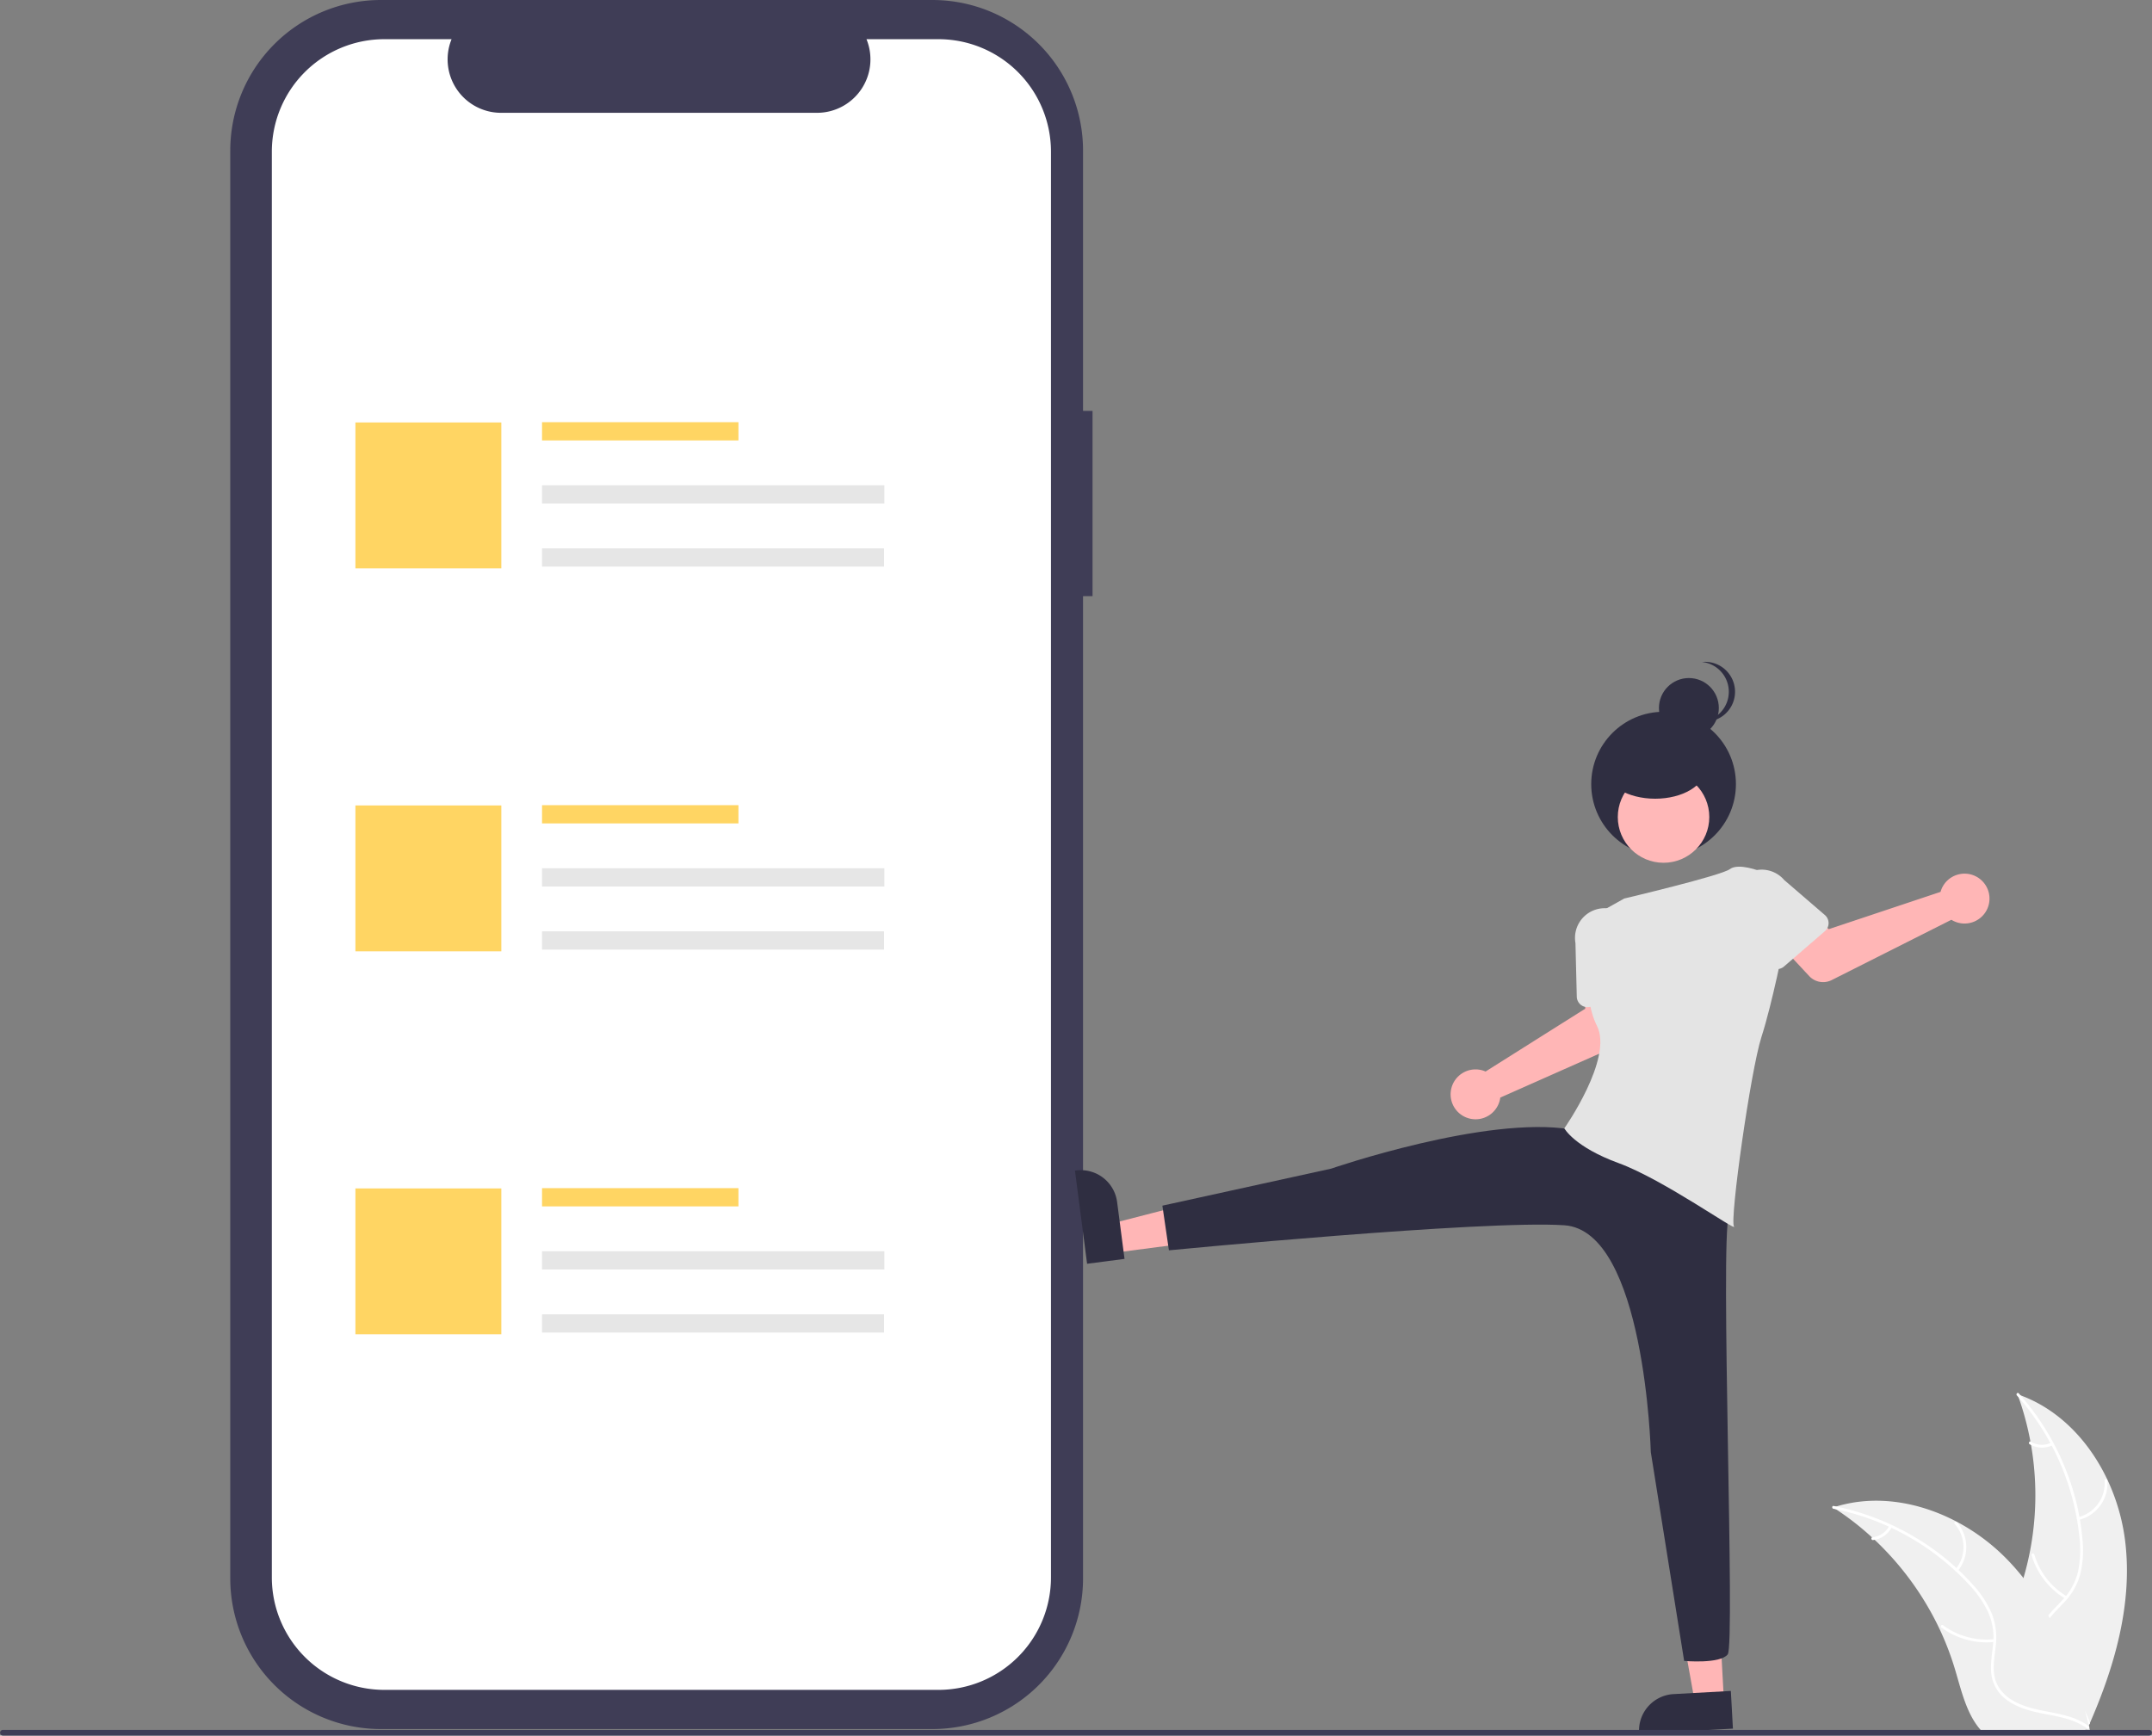 <svg id="ab417dfc-6aee-4864-9cf8-52df03cfbca4" data-name="Layer 1" xmlns="http://www.w3.org/2000/svg" width="905.675" height="730.519" viewBox="0 0 905.675 730.519"><rect x="0" y="0" width="905.675" height="730.519" fill="#808080" stroke="none"/><path d="M1041.519,733.238c-3.318-26.678-19.851-52.964-45.294-61.646a123.863,123.863,0,0,1-.006,85.04c-3.91,10.575-9.359,21.93-5.682,32.589,2.288,6.632,7.886,11.706,14.142,14.878,6.257,3.173,13.202,4.685,20.059,6.167l1.35,1.116C1036.974,786.802,1044.837,759.916,1041.519,733.238Z" transform="translate(-147.162 -84.741)" fill="#f0f0f0"/><path d="M995.973,672.097a105.87,105.87,0,0,1,26.319,59.583,45.591,45.591,0,0,1-.519,14.275,26.148,26.148,0,0,1-6.503,12.128c-2.931,3.221-6.303,6.175-8.4,10.052a16.011,16.011,0,0,0-.782,13.071c1.852,5.311,5.501,9.64,9.218,13.749,4.126,4.563,8.484,9.236,10.238,15.285.213.733,1.337.36,1.125-.371-3.051-10.524-13.268-16.502-18.14-25.981-2.273-4.423-3.228-9.558-1.096-14.227,1.864-4.083,5.338-7.133,8.334-10.368a27.903,27.903,0,0,0,6.801-11.622A42.148,42.148,0,0,0,1023.633,733.47a102.712,102.712,0,0,0-7.502-31.213,107.747,107.747,0,0,0-19.374-31.048c-.507-.567-1.287.325-.784.889Z" transform="translate(-147.162 -84.741)" fill="#fff"/><path d="M1021.973,724.51a15.884,15.884,0,0,0,12.091-16.639c-.06-.76-1.244-.702-1.184.059a14.708,14.708,0,0,1-11.279,15.455c-.742.176-.366,1.3.371,1.125Z" transform="translate(-147.162 -84.741)" fill="#fff"/><path d="M1016.971,756.646a30.615,30.615,0,0,1-13.671-17.632c-.215-.732-1.34-.36-1.125.371a31.844,31.844,0,0,0,14.264,18.319c.657.39,1.186-.671.533-1.058Z" transform="translate(-147.162 -84.741)" fill="#fff"/><path d="M1010.391,692a8.991,8.991,0,0,1-8.52-.433c-.652-.398-1.18.663-.533,1.058a10.075,10.075,0,0,0,9.425.499.612.612,0,0,0,.377-.748.595.595,0,0,0-.748-.377Z" transform="translate(-147.162 -84.741)" fill="#fff"/><path d="M918.672,719.243c.4.26.8.52,1.2.79a118.408,118.408,0,0,1,15.14,11.82c.37.33.74.67,1.1,1.01a124.827,124.827,0,0,1,27.11,37.11,121.222,121.222,0,0,1,6.64,17.18c2.45,8.13,4.46,17.14,9.31,23.79a20.795,20.795,0,0,0,1.62,2h43.83c.1-.05.2-.09.3-.14l1.75.08c-.07-.31-.15-.63-.22-.94-.04-.18-.09-.36-.13-.54-.03-.12-.06-.24-.08-.35-.01-.04-.02-.08-.03-.11-.02-.11-.05-.21-.07-.31q-.66-2.685-1.36-5.37c0-.01,0-.01-.01-.02-3.59-13.63-8.35-27.08-15-39.38-.2-.37-.4-.75-.62-1.12a115.674,115.674,0,0,0-10.39-15.76,102.26,102.26,0,0,0-6.81-7.79,85.037,85.037,0,0,0-21.28-15.94c-15.72-8.3-33.92-11.48-50.72-6.41C919.522,718.973,919.101,719.103,918.672,719.243Z" transform="translate(-147.162 -84.741)" fill="#f0f0f0"/><path d="M918.77,719.799a105.87,105.87,0,0,1,56.888,31.728,45.591,45.591,0,0,1,8.181,11.71,26.148,26.148,0,0,1,2.109,13.599c-.401,4.336-1.314,8.725-.655,13.084a16.011,16.011,0,0,0,7.245,10.907c4.676,3.126,10.197,4.385,15.638,5.429,6.042,1.159,12.335,2.267,17.377,6.04.611.457,1.285-.517.675-.974-8.773-6.566-20.529-5.188-30.126-9.823-4.478-2.163-8.332-5.688-9.441-10.699-.97-4.382-.033-8.909.412-13.296a27.902,27.902,0,0,0-1.567-13.374,42.148,42.148,0,0,0-7.7-11.981,102.713,102.713,0,0,0-24.782-20.406,107.747,107.747,0,0,0-34.163-13.126c-.746-.148-.832,1.035-.091,1.182Z" transform="translate(-147.162 -84.741)" fill="#fff"/><path d="M971.086,745.994a15.884,15.884,0,0,0-.364-20.565c-.506-.57-1.416.189-.91.76a14.708,14.708,0,0,1,.299,19.13c-.486.587.491,1.259.974.675Z" transform="translate(-147.162 -84.741)" fill="#fff"/><path d="M986.441,774.665a30.615,30.615,0,0,1-21.531-5.847c-.613-.455-1.286.519-.675.974a31.844,31.844,0,0,0,22.418,6.039c.759-.084.543-1.25-.212-1.166Z" transform="translate(-147.162 -84.741)" fill="#fff"/><path d="M942.266,727.01a8.991,8.991,0,0,1-7.064,4.785c-.76.075-.543,1.24.212,1.166a10.075,10.075,0,0,0,7.826-5.276.612.612,0,0,0-.15-.824.595.595,0,0,0-.824.15Z" transform="translate(-147.162 -84.741)" fill="#fff"/><path d="M606.961,257.688h-3.999V148.143a63.402,63.402,0,0,0-63.402-63.402H307.473a63.402,63.402,0,0,0-63.402,63.402V749.117a63.402,63.402,0,0,0,63.402,63.402H539.56a63.402,63.402,0,0,0,63.402-63.402V335.664h3.999Z" transform="translate(-147.162 -84.741)" fill="#3f3d56"/><path d="M542.118,101.236h-30.295A22.495,22.495,0,0,1,490.996,132.226H358.037a22.495,22.495,0,0,1-20.827-30.991H308.914A47.348,47.348,0,0,0,261.566,148.583v600.093a47.348,47.348,0,0,0,47.348,47.348H542.118A47.348,47.348,0,0,0,589.466,748.676h0V148.583A47.348,47.348,0,0,0,542.118,101.236Z" transform="translate(-147.162 -84.741)" fill="#fff"/><rect x="228.116" y="177.704" width="82.66" height="7.676" fill="#ffd563"/><rect x="228.116" y="204.259" width="144.069" height="7.676" fill="#e6e6e6"/><rect x="228.116" y="230.813" width="143.928" height="7.676" fill="#e6e6e6"/><rect x="149.576" y="177.818" width="61.409" height="61.409" fill="#ffd563"/><rect x="228.116" y="338.904" width="82.66" height="7.676" fill="#ffd563"/><rect x="228.116" y="365.458" width="144.069" height="7.676" fill="#e6e6e6"/><rect x="228.116" y="392.012" width="143.928" height="7.676" fill="#e6e6e6"/><rect x="149.576" y="339.018" width="61.409" height="61.409" fill="#ffd563"/><rect x="228.116" y="500.103" width="82.66" height="7.676" fill="#ffd563"/><rect x="228.116" y="526.657" width="144.069" height="7.676" fill="#e6e6e6"/><rect x="228.116" y="553.212" width="143.928" height="7.676" fill="#e6e6e6"/><rect x="149.576" y="500.217" width="61.409" height="61.409" fill="#ffd563"/><polygon points="725.531 715.905 713.29 716.579 704.864 669.683 722.931 668.689 725.531 715.905" fill="#ffb6b6"/><path d="M876.469,812.339l-39.471,2.174-.028-.499A15.387,15.387,0,0,1,851.487,797.804l.001-0,24.108-1.327Z" transform="translate(-147.162 -84.741)" fill="#2f2e41"/><polygon points="468.885 527.295 467.301 515.138 513.439 503.242 515.777 521.184 468.885 527.295" fill="#ffb6b6"/><path d="M604.668,616.672l-5.108-39.199.496-.065a15.387,15.387,0,0,1,17.246,13.269l0.0.001,3.12,23.942Z" transform="translate(-147.162 -84.741)" fill="#2f2e41"/><path d="M770.801,535.202a10.526,10.526,0,0,1,1.562.553l41.954-26.445-.449-12.04L831.95,494.219l2.865,21.237a8,8,0,0,1-4.683,8.382L778.563,546.728a10.497,10.497,0,1,1-7.763-11.525Z" transform="translate(-147.162 -84.741)" fill="#ffb6b6"/><path d="M812.401,507.633a4.495,4.495,0,0,1-1.645-3.367l-.559-22.579a12.497,12.497,0,0,1,24.613-4.352l7.109,21.515A4.5,4.5,0,0,1,838.417,504.696l-22.392,3.891A4.495,4.495,0,0,1,812.401,507.633Z" transform="translate(-147.162 -84.741)" fill="#e4e4e4"/><circle cx="700.12" cy="330.043" r="30.449" fill="#2f2e41"/><circle cx="710.772" cy="297.995" r="12.6" fill="#2f2e41"/><path d="M874.734,375.911a12.601,12.601,0,0,0-11.287-12.532,12.73,12.73,0,0,1,1.312-.068,12.6,12.6,0,0,1,0,25.2,12.749,12.749,0,0,1-1.312-.068A12.601,12.601,0,0,0,874.734,375.911Z" transform="translate(-147.162 -84.741)" fill="#2f2e41"/><circle cx="700.107" cy="343.896" r="19.254" fill="#ffb8b8"/><path d="M879.319,561.498s-.917,22.921-4.584,34.841,2.751,180.621-.458,184.747-18.337,2.751-18.337,2.751l-14.034-87.893s-2.47-93.186-36.394-95.478-166.409,10.544-166.409,10.544l-2.751-18.796,71.056-15.587s65.097-22.463,100.854-16.503S879.319,561.498,879.319,561.498Z" transform="translate(-147.162 -84.741)" fill="#2f2e41"/><path d="M875.193,450.558c3.667-2.751,12.836.917,12.836.917l10.085,29.798s-5.043,25.672-9.627,39.883-13.416,77.036-11.582,79.787-29.677-19.732-48.472-26.609-22.921-14.67-22.921-14.67,20.629-29.339,13.753-43.092-1.375-29.339-1.375-29.339l-2.751-15.587,15.587-8.71S871.526,453.309,875.193,450.558Z" transform="translate(-147.162 -84.741)" fill="#e4e4e4"/><ellipse cx="696.578" cy="323.587" rx="21" ry="12.6" fill="#2f2e41"/><path d="M964.414,458.576a10.527,10.527,0,0,0-.562,1.559L916.808,475.832,907.779,467.855l-13.819,12.053,14.612,15.674a8,8,0,0,0,9.451,1.689l50.387-25.387a10.497,10.497,0,1,0-3.996-13.309Z" transform="translate(-147.162 -84.741)" fill="#ffb6b6"/><path d="M915.166,476.695l-17.2,14.856a4.5,4.5,0,0,1-6.741-.995l-12.138-19.133a12.497,12.497,0,0,1,18.964-16.282l17.112,14.74a4.5,4.5,0,0,1,.004,6.814Z" transform="translate(-147.162 -84.741)" fill="#e4e4e4"/><path d="M1051.647,815.259H148.353a1.191,1.191,0,0,1,0-2.381h903.294a1.191,1.191,0,0,1,0,2.381Z" transform="translate(-147.162 -84.741)" fill="#3f3d56"/></svg>